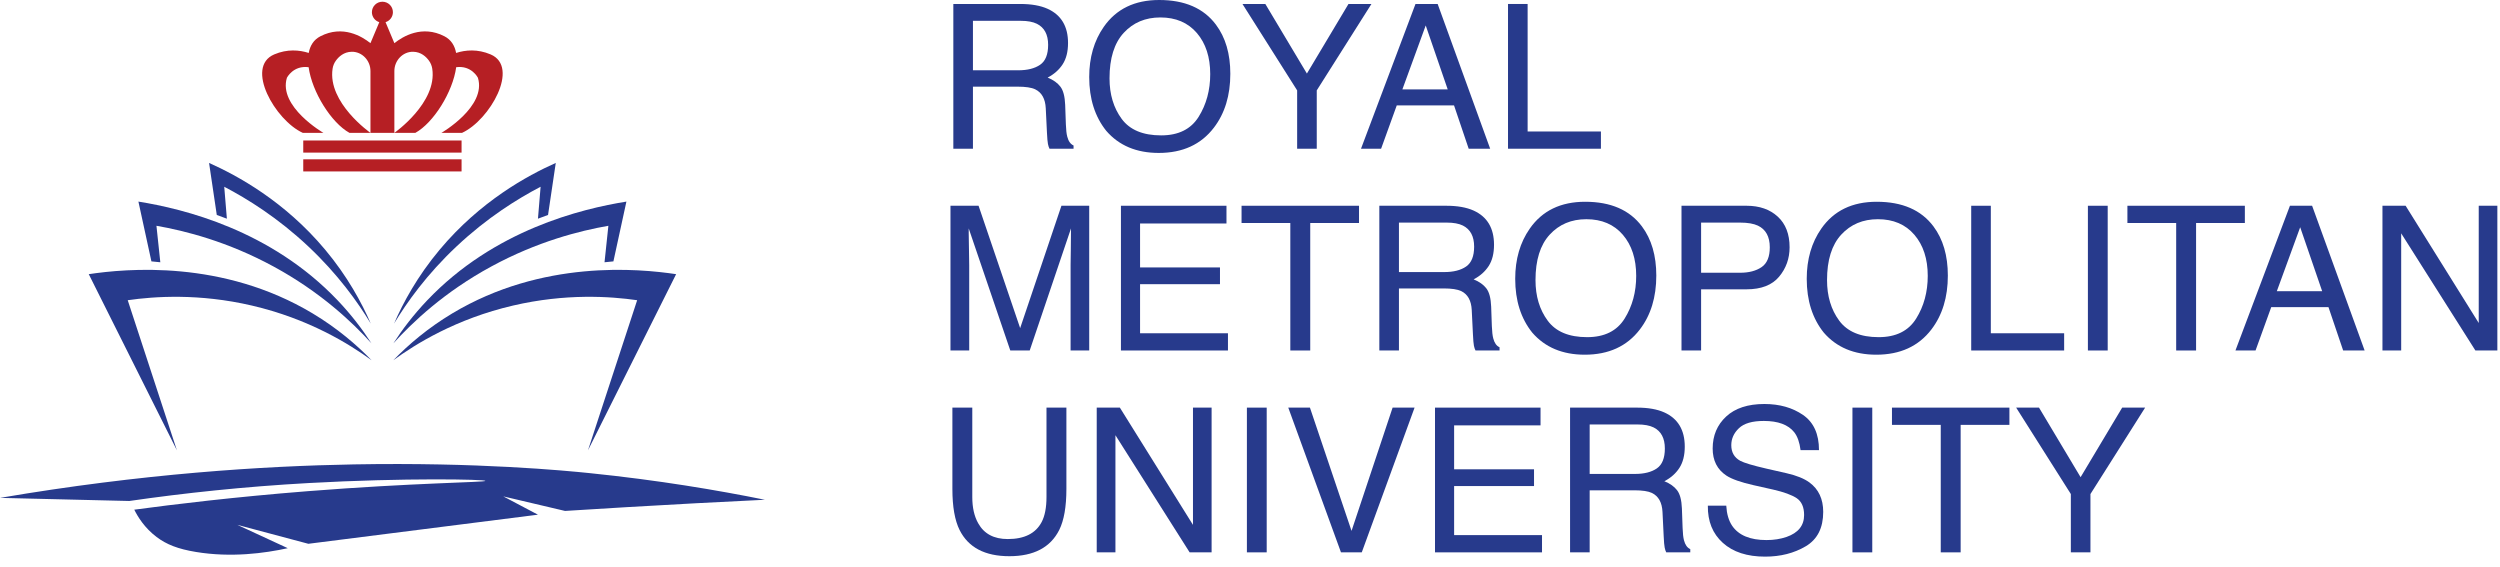 <svg width="225" height="51" viewBox="0 0 225 51" fill="none" xmlns="http://www.w3.org/2000/svg">
<path d="M91.644 6.326C92.472 6.326 93.127 6.161 93.609 5.83C94.091 5.499 94.332 4.902 94.332 4.038C94.332 3.111 93.996 2.478 93.32 2.141C92.96 1.963 92.478 1.874 91.876 1.874H87.565V6.326H91.644ZM85.8 0.358H91.831C92.824 0.358 93.644 0.503 94.287 0.793C95.511 1.349 96.123 2.375 96.123 3.87C96.123 4.65 95.962 5.289 95.64 5.786C95.318 6.282 94.868 6.681 94.287 6.983C94.796 7.19 95.178 7.461 95.435 7.799C95.694 8.135 95.836 8.682 95.866 9.439L95.928 11.186C95.946 11.684 95.987 12.053 96.052 12.294C96.158 12.708 96.348 12.974 96.62 13.093V13.385H94.455C94.397 13.274 94.349 13.128 94.314 12.95C94.279 12.774 94.249 12.43 94.225 11.923L94.119 9.749C94.078 8.898 93.761 8.327 93.169 8.039C92.833 7.878 92.304 7.799 91.582 7.799H87.565V13.385H85.8V0.358Z" fill="#273A8C"/>
<path d="M104.326 0C106.625 0 108.328 0.739 109.433 2.218C110.297 3.371 110.729 4.845 110.729 6.643C110.729 8.587 110.236 10.204 109.248 11.493C108.089 13.007 106.437 13.764 104.29 13.764C102.286 13.764 100.71 13.101 99.564 11.777C98.541 10.501 98.029 8.887 98.029 6.935C98.029 5.173 98.466 3.666 99.342 2.413C100.466 0.804 102.127 0 104.326 0ZM104.504 12.184C106.058 12.184 107.183 11.628 107.878 10.513C108.572 9.399 108.92 8.118 108.92 6.669C108.92 5.139 108.518 3.905 107.718 2.971C106.917 2.037 105.822 1.57 104.433 1.57C103.085 1.57 101.985 2.033 101.133 2.959C100.282 3.883 99.857 5.248 99.857 7.051C99.857 8.493 100.222 9.71 100.951 10.699C101.682 11.69 102.866 12.184 104.504 12.184Z" fill="#273A8C"/>
<path d="M111.822 0.358H113.88L117.621 6.62L121.363 0.358H123.429L118.508 8.135V13.385H116.743V8.135L111.822 0.358Z" fill="#273A8C"/>
<path d="M130.294 8.046L128.315 2.291L126.214 8.046H130.294ZM127.394 0.358H129.389L134.115 13.385H132.182L130.862 9.483H125.709L124.299 13.385H122.49L127.394 0.358Z" fill="#273A8C"/>
<path d="M135.721 0.358H137.486V11.834H144.083V13.385H135.721V0.358Z" fill="#273A8C"/>
<path d="M85.543 18.518H88.071L91.814 29.532L95.529 18.518H98.029V31.544H96.353V23.856C96.353 23.59 96.36 23.149 96.372 22.535C96.383 21.92 96.39 21.261 96.39 20.557L92.674 31.544H90.926L87.184 20.557V20.956C87.184 21.275 87.192 21.762 87.207 22.415C87.221 23.068 87.229 23.549 87.229 23.856V31.544H85.543V18.518Z" fill="#273A8C"/>
<path d="M100.884 18.518H110.383V20.114H102.606V24.069H109.798V25.576H102.606V29.994H110.516V31.544H100.884V18.518Z" fill="#273A8C"/>
<path d="M122.311 18.518V20.07H117.921V31.544H116.129V20.07H111.74V18.518H122.311Z" fill="#273A8C"/>
<path d="M129.984 24.486C130.812 24.486 131.467 24.321 131.948 23.989C132.43 23.658 132.672 23.06 132.672 22.198C132.672 21.27 132.334 20.638 131.66 20.3C131.298 20.122 130.818 20.034 130.214 20.034H125.905V24.486H129.984ZM124.14 18.518H130.17C131.164 18.518 131.982 18.662 132.627 18.952C133.85 19.507 134.462 20.533 134.462 22.03C134.462 22.81 134.301 23.449 133.98 23.945C133.656 24.441 133.206 24.841 132.627 25.142C133.134 25.35 133.518 25.621 133.775 25.959C134.032 26.295 134.176 26.842 134.205 27.598L134.266 29.345C134.286 29.841 134.327 30.211 134.392 30.453C134.498 30.867 134.687 31.134 134.959 31.253V31.544H132.795C132.736 31.432 132.689 31.287 132.652 31.11C132.618 30.932 132.587 30.59 132.564 30.081L132.457 27.909C132.416 27.057 132.101 26.486 131.509 26.198C131.172 26.038 130.644 25.959 129.922 25.959H125.905V31.544H124.14V18.518Z" fill="#273A8C"/>
<path d="M142.665 18.159C144.965 18.159 146.668 18.898 147.773 20.376C148.636 21.53 149.067 23.005 149.067 24.801C149.067 26.746 148.574 28.364 147.586 29.653C146.427 31.167 144.775 31.923 142.63 31.923C140.626 31.923 139.05 31.26 137.903 29.936C136.879 28.66 136.369 27.046 136.369 25.094C136.369 23.333 136.806 21.825 137.681 20.573C138.804 18.963 140.466 18.159 142.665 18.159ZM142.842 30.344C144.398 30.344 145.522 29.787 146.216 28.673C146.911 27.558 147.258 26.277 147.258 24.828C147.258 23.298 146.858 22.064 146.058 21.131C145.255 20.197 144.16 19.729 142.771 19.729C141.423 19.729 140.323 20.192 139.473 21.118C138.622 22.042 138.195 23.406 138.195 25.21C138.195 26.653 138.56 27.869 139.291 28.858C140.02 29.849 141.204 30.344 142.842 30.344Z" fill="#273A8C"/>
<path d="M151.335 18.518H157.196C158.355 18.518 159.289 18.845 159.999 19.498C160.708 20.151 161.063 21.069 161.063 22.252C161.063 23.268 160.748 24.153 160.115 24.907C159.483 25.66 158.509 26.038 157.196 26.038H153.099V31.544H151.335V18.518ZM159.281 22.26C159.281 21.302 158.926 20.652 158.217 20.309C157.826 20.126 157.291 20.034 156.611 20.034H153.099V24.547H156.611C157.404 24.547 158.046 24.379 158.541 24.042C159.034 23.706 159.281 23.111 159.281 22.26Z" fill="#273A8C"/>
<path d="M168.902 18.159C171.203 18.159 172.905 18.898 174.011 20.376C174.875 21.53 175.306 23.005 175.306 24.801C175.306 26.746 174.811 28.364 173.825 29.653C172.666 31.167 171.014 31.923 168.867 31.923C166.863 31.923 165.287 31.26 164.141 29.936C163.118 28.66 162.606 27.046 162.606 25.094C162.606 23.333 163.044 21.825 163.919 20.573C165.043 18.963 166.703 18.159 168.902 18.159ZM169.08 30.344C170.635 30.344 171.759 29.787 172.454 28.673C173.15 27.558 173.497 26.277 173.497 24.828C173.497 23.298 173.096 22.064 172.295 21.131C171.494 20.197 170.399 19.729 169.01 19.729C167.661 19.729 166.562 20.192 165.711 21.118C164.859 22.042 164.433 23.406 164.433 25.21C164.433 26.653 164.799 27.869 165.528 28.858C166.259 29.849 167.442 30.344 169.08 30.344Z" fill="#273A8C"/>
<path d="M177.409 18.518H179.174V29.994H185.773V31.544H177.409V18.518Z" fill="#273A8C"/>
<path d="M187.911 18.518H189.693V31.544H187.911V18.518Z" fill="#273A8C"/>
<path d="M202.037 18.518V20.07H197.647V31.544H195.856V20.07H191.467V18.518H202.037Z" fill="#273A8C"/>
<path d="M208.994 26.206L207.017 20.451L204.915 26.206H208.994ZM206.094 18.518H208.09L212.817 31.544H210.884L209.562 27.642H204.411L202.999 31.544H201.19L206.094 18.518Z" fill="#273A8C"/>
<path d="M214.421 18.518H216.506L223.086 29.071V18.518H224.762V31.544H222.785L216.107 21.001V31.544H214.421V18.518Z" fill="#273A8C"/>
<path d="M87.506 36.686V44.737C87.506 45.684 87.684 46.47 88.039 47.096C88.565 48.043 89.452 48.515 90.699 48.515C92.195 48.515 93.212 48.005 93.75 46.982C94.04 46.426 94.184 45.677 94.184 44.737V36.686H95.976V44.002C95.976 45.604 95.76 46.836 95.329 47.7C94.536 49.272 93.04 50.058 90.841 50.058C88.641 50.058 87.15 49.272 86.363 47.7C85.932 46.836 85.715 45.604 85.715 44.002V36.686H87.506Z" fill="#273A8C"/>
<path d="M98.705 36.686H100.788L107.368 47.239V36.686H109.044V49.712H107.067L100.389 39.169V49.712H98.705V36.686Z" fill="#273A8C"/>
<path d="M112.221 36.686H114.003V49.712H112.221V36.686Z" fill="#273A8C"/>
<path d="M117.894 36.686L121.638 47.78L125.335 36.686H127.312L122.559 49.712H120.688L115.944 36.686H117.894Z" fill="#273A8C"/>
<path d="M129.15 36.686H138.648V38.283H130.871V42.237H138.062V43.745H130.871V48.16H138.781V49.712H129.15V36.686Z" fill="#273A8C"/>
<path d="M147.15 42.654C147.977 42.654 148.632 42.489 149.114 42.158C149.596 41.826 149.837 41.228 149.837 40.366C149.837 39.438 149.5 38.806 148.826 38.468C148.466 38.291 147.984 38.202 147.381 38.202H143.07V42.654H147.15ZM141.306 36.686H147.337C148.329 36.686 149.149 36.83 149.793 37.12C151.017 37.675 151.629 38.701 151.629 40.198C151.629 40.978 151.467 41.617 151.145 42.113C150.823 42.609 150.372 43.009 149.793 43.31C150.302 43.516 150.684 43.789 150.941 44.127C151.199 44.463 151.342 45.01 151.372 45.766L151.434 47.513C151.451 48.01 151.492 48.379 151.557 48.622C151.664 49.035 151.854 49.302 152.125 49.421V49.712H149.961C149.902 49.6 149.855 49.456 149.82 49.278C149.783 49.1 149.755 48.758 149.731 48.249L149.625 46.077C149.584 45.225 149.266 44.655 148.675 44.366C148.339 44.206 147.809 44.127 147.088 44.127H143.07V49.712H141.306V36.686Z" fill="#273A8C"/>
<path d="M155.364 45.512C155.406 46.25 155.58 46.851 155.888 47.311C156.473 48.175 157.503 48.606 158.982 48.606C159.644 48.606 160.248 48.511 160.792 48.323C161.843 47.956 162.369 47.3 162.369 46.353C162.369 45.645 162.147 45.139 161.705 44.838C161.255 44.543 160.552 44.284 159.595 44.066L157.828 43.668C156.676 43.408 155.861 43.121 155.382 42.807C154.554 42.263 154.14 41.45 154.14 40.368C154.14 39.198 154.545 38.237 155.355 37.486C156.165 36.736 157.311 36.36 158.795 36.36C160.162 36.36 161.321 36.69 162.276 37.348C163.232 38.008 163.709 39.062 163.709 40.509H162.05C161.962 39.812 161.773 39.277 161.483 38.905C160.945 38.225 160.031 37.885 158.743 37.885C157.701 37.885 156.955 38.104 156.5 38.542C156.043 38.979 155.816 39.487 155.816 40.067C155.816 40.706 156.083 41.172 156.614 41.469C156.963 41.657 157.752 41.894 158.982 42.177L160.809 42.594C161.689 42.796 162.369 43.07 162.848 43.419C163.676 44.028 164.089 44.912 164.089 46.07C164.089 47.513 163.565 48.545 162.517 49.165C161.467 49.786 160.248 50.097 158.857 50.097C157.238 50.097 155.97 49.683 155.054 48.855C154.137 48.032 153.687 46.919 153.706 45.512H155.364Z" fill="#273A8C"/>
<path d="M166.72 36.686H168.504V49.712H166.72V36.686Z" fill="#273A8C"/>
<path d="M180.847 36.686V38.238H176.458V49.712H174.667V38.238H170.277V36.686H180.847Z" fill="#273A8C"/>
<path d="M181.454 36.686H183.511L187.254 42.947L190.996 36.686H193.062L188.14 44.463V49.712H186.376V44.463L181.454 36.686Z" fill="#273A8C"/>
<path d="M44.155 4.897C42.974 4.394 41.891 4.496 41.051 4.765C40.928 4.109 40.6 3.574 39.999 3.265C37.989 2.225 36.251 3.278 35.493 3.887V3.884L34.699 1.995C35.083 1.876 35.362 1.521 35.362 1.098C35.362 0.576 34.94 0.155 34.417 0.155C33.895 0.155 33.472 0.576 33.472 1.098C33.472 1.521 33.753 1.876 34.136 1.995L33.342 3.884V3.887C32.584 3.278 30.846 2.225 28.836 3.265C28.233 3.574 27.905 4.109 27.785 4.765C26.945 4.496 25.86 4.394 24.68 4.897C22.025 6.03 24.766 10.823 27.25 11.957H29.107C29.107 11.957 25.023 9.596 25.822 6.997C25.822 6.997 26.393 5.862 27.777 6.049C28.081 8.28 29.819 11.056 31.452 11.957H33.342C33.342 11.957 29.47 9.249 29.932 6.186C29.971 5.921 30.074 5.67 30.231 5.456C30.48 5.114 30.938 4.67 31.65 4.659C32.592 4.641 33.342 5.453 33.342 6.393V11.957H34.417H35.493V6.393C35.493 5.453 36.243 4.641 37.185 4.659C37.897 4.67 38.355 5.114 38.604 5.456C38.761 5.67 38.864 5.921 38.904 6.186C39.365 9.249 35.493 11.957 35.493 11.957H37.383C39.015 11.056 40.754 8.28 41.057 6.049C42.443 5.862 43.012 6.997 43.012 6.997C43.812 9.596 39.728 11.957 39.728 11.957H41.583C44.069 10.823 46.811 6.03 44.155 4.897Z" fill="#B61F24"/>
<path d="M41.541 13.735H27.293V12.644H41.541V13.735Z" fill="#B61F24"/>
<path d="M41.541 15.429H27.293V14.338H41.541V15.429Z" fill="#B61F24"/>
<path d="M53.031 42.577C50.889 42.358 42.992 41.593 31.859 41.795C23.663 41.942 12.8 42.627 0 44.809C3.88 44.902 7.758 44.996 11.637 45.089C16.578 44.374 21.978 43.797 27.784 43.474C36.43 42.995 43.683 43.139 43.687 43.28C43.69 43.412 37.178 43.456 27.697 44.206C21.065 44.731 15.655 45.391 12.085 45.871C12.4 46.508 13.004 47.507 14.095 48.33C14.986 49.002 16.006 49.408 17.634 49.676C20.805 50.2 23.817 49.794 25.899 49.337C24.385 48.635 22.871 47.935 21.355 47.235C23.487 47.802 25.62 48.37 27.752 48.941C34.64 48.067 41.527 47.195 48.414 46.321C47.374 45.774 46.334 45.224 45.294 44.674C47.148 45.112 48.999 45.548 50.853 45.984C52.71 45.865 54.574 45.751 56.445 45.641C60.607 45.394 64.739 45.175 68.84 44.978C64.629 44.126 59.277 43.214 53.031 42.577Z" fill="#273A8C"/>
<path d="M11.495 27.019C12.97 31.522 14.444 36.023 15.92 40.526L7.988 24.675C11.368 24.17 20.036 23.35 28.138 28.208C30.339 29.529 32.083 31.019 33.445 32.425C31.445 30.965 27.799 28.693 22.659 27.498C17.923 26.396 13.913 26.672 11.495 27.019Z" fill="#273A8C"/>
<path d="M14.08 20.32C14.196 21.414 14.312 22.51 14.428 23.604C14.161 23.578 13.895 23.551 13.627 23.524C13.237 21.731 12.847 19.938 12.457 18.143C16.514 18.796 24.364 20.696 30.393 27.038C31.617 28.325 32.613 29.635 33.431 30.902C31.706 28.996 28.84 26.278 24.619 23.986C20.478 21.734 16.647 20.767 14.08 20.32Z" fill="#273A8C"/>
<path d="M20.181 16.808C20.26 17.765 20.339 18.725 20.419 19.682C20.116 19.57 19.813 19.459 19.51 19.346C19.279 17.785 19.047 16.226 18.816 14.664C21.375 15.806 25.609 18.108 29.261 22.468C31.277 24.878 32.555 27.244 33.37 29.124C32.205 27.198 30.418 24.691 27.755 22.186C25.002 19.594 22.259 17.894 20.181 16.808Z" fill="#273A8C"/>
<path d="M57.344 27.019C55.87 31.522 54.395 36.023 52.919 40.526L60.851 24.675C57.471 24.17 48.803 23.35 40.701 28.208C38.501 29.529 36.757 31.019 35.395 32.425C37.394 30.965 41.041 28.693 46.181 27.498C50.917 26.396 54.926 26.672 57.344 27.019Z" fill="#273A8C"/>
<path d="M54.754 20.32C54.638 21.414 54.522 22.51 54.407 23.604C54.673 23.578 54.939 23.551 55.207 23.524C55.597 21.731 55.987 19.938 56.377 18.143C52.32 18.796 44.47 20.696 38.441 27.038C37.217 28.325 36.219 29.635 35.403 30.902C37.128 28.996 39.995 26.278 44.215 23.986C48.356 21.734 52.187 20.767 54.754 20.32Z" fill="#273A8C"/>
<path d="M48.654 16.808C48.574 17.765 48.495 18.725 48.416 19.682C48.719 19.57 49.022 19.459 49.324 19.346C49.556 17.785 49.787 16.226 50.019 14.664C47.46 15.806 43.225 18.108 39.574 22.468C37.555 24.878 36.279 27.244 35.464 29.124C36.628 27.198 38.416 24.691 41.08 22.186C43.832 19.594 46.575 17.894 48.654 16.808Z" fill="#273A8C"/>
</svg>
